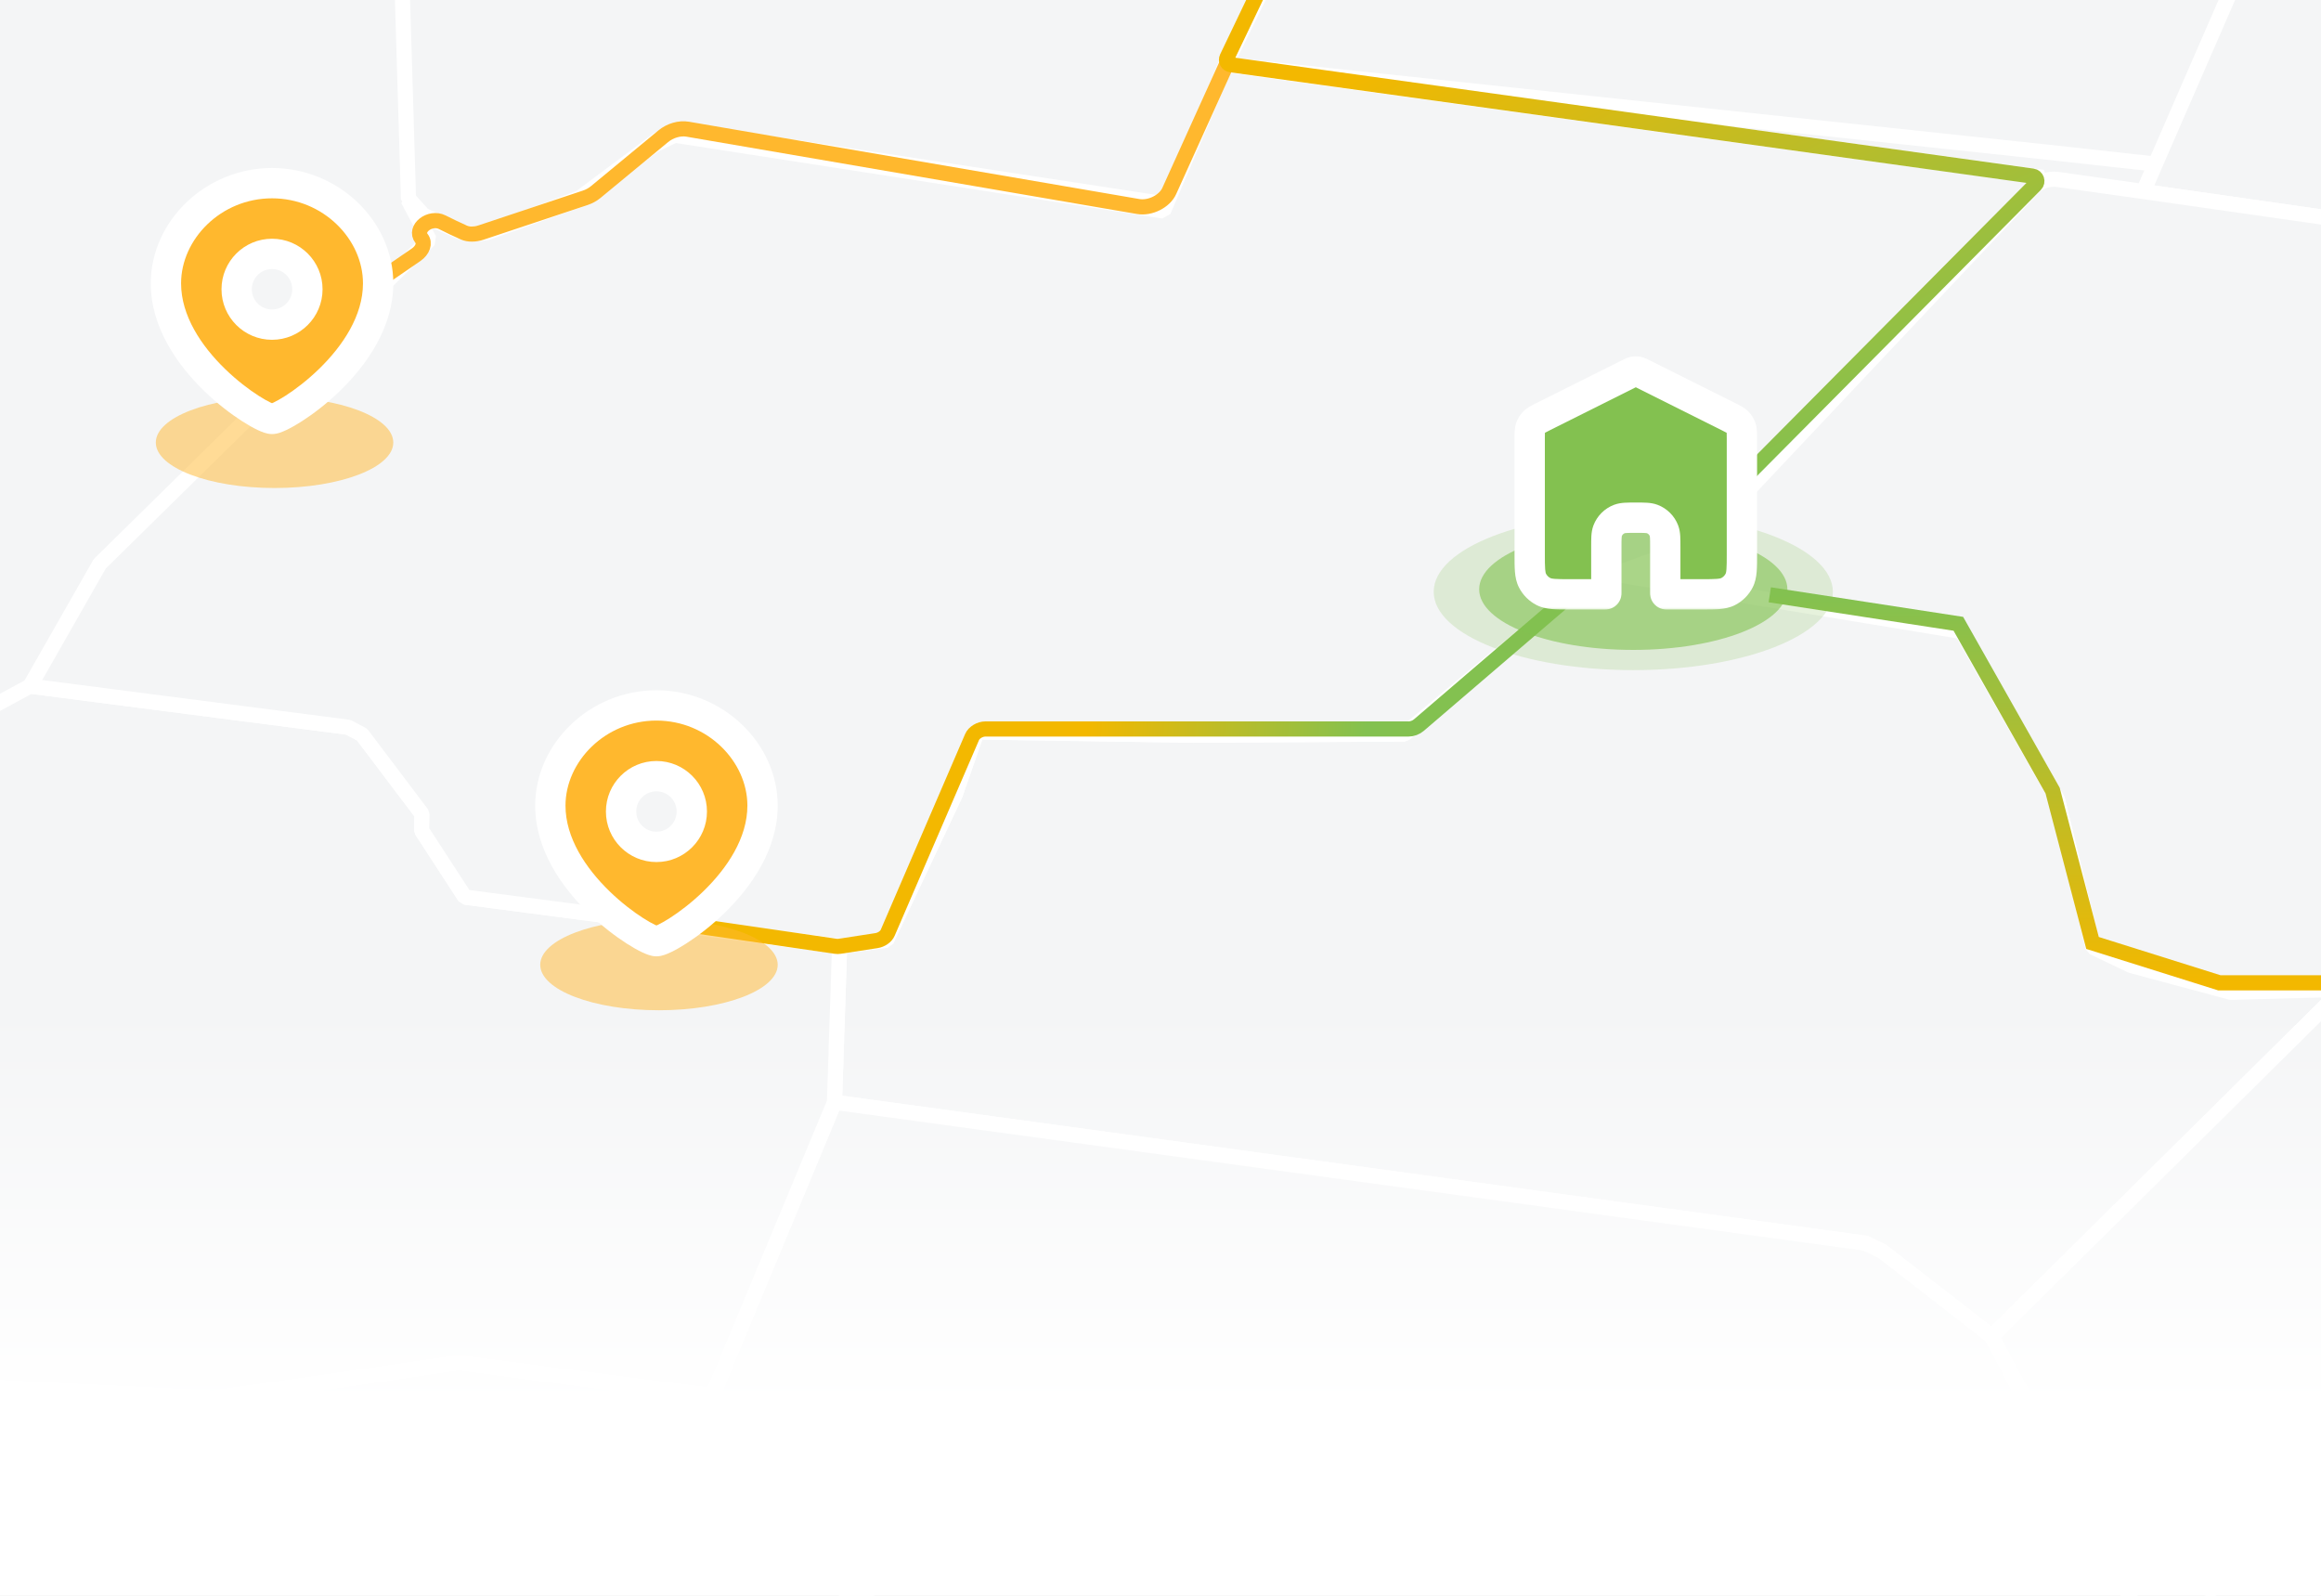 <svg width="320" height="220" viewBox="0 0 320 220" fill="none" xmlns="http://www.w3.org/2000/svg">
<rect x="0" y="0" width="320" height="220" fill="#333333" stroke="none"/>
<g clip-path="url(#clip0_3612_22832)">
<rect width="320" height="220" fill="#F4F5F6"/>
<g clip-path="url(#clip1_3612_22832)">
<path d="M170.129 7.102L160.985 28.167L93.518 17.859L90.653 19.283L79.955 27.27L67.141 32.048L65.129 32.281L63.273 31.89L58.393 29.678L56.316 27.379L54.47 -34.189L89.868 -83.019L201.844 -66.225L170.129 7.102Z" fill="#F4F5F6"/>
<path d="M170.129 7.102L160.985 28.167L93.518 17.859L90.653 19.283L79.955 27.27L67.141 32.048L65.129 32.281L63.273 31.89L58.393 29.678L56.316 27.379L54.47 -34.189L89.868 -83.019L201.844 -66.225L170.129 7.102" stroke="white" stroke-width="2.09" stroke-linejoin="bevel"/>
<path d="M283.741 21.138L168.991 8.905L218.448 -92.562L222.981 -102.172L253.428 -112.919L258.668 -112.248L272.789 -107.964L280.097 -104.224L289.878 -99.622L294.976 -98.293L300.659 -97.356L309.71 -97.888L312.427 -98.862L339.661 -121.133L367.394 -117.624L297.848 22.699L283.741 21.138Z" fill="#F4F5F6"/>
<path d="M283.741 21.138L168.991 8.905L218.448 -92.562L222.981 -102.172L253.428 -112.919L258.668 -112.248L272.789 -107.964L280.097 -104.224L289.878 -99.622L294.976 -98.293L300.659 -97.356L309.71 -97.888L312.427 -98.862L339.661 -121.133L367.394 -117.624L297.848 22.699L283.741 21.138" stroke="white" stroke-width="2.09" stroke-linejoin="bevel"/>
<path d="M295.513 26.403L337.818 -70.713L475.17 -51.996L450.611 5.138L441.822 25.91L428.915 24.06L423.844 25.109L416.529 43.704L295.513 26.403Z" fill="#F4F5F6" stroke="white" stroke-width="2.09" stroke-linejoin="bevel"/>
<path d="M322.957 136.393L308.076 136.79C307.743 136.799 307.425 136.763 307.135 136.686L294.058 133.174C293.904 133.133 293.758 133.079 293.622 133.014L289.361 130.977C288.843 130.73 288.497 130.327 288.378 129.833L283.712 110.454C283.678 110.31 283.623 110.172 283.55 110.044L270.922 87.861C270.629 87.347 270.049 87 269.307 86.895L225.249 80.671L280.131 25.968C281.042 25.06 282.461 24.565 283.666 24.735L295.513 26.404L414.317 43.388C415.617 43.574 416.344 44.486 416.081 45.598L397.488 124.177C397.193 125.421 395.757 126.533 394.166 126.748L322.957 136.393Z" fill="#F4F5F6"/>
<path d="M225.249 80.671L269.307 86.895C270.049 87 270.629 87.347 270.922 87.861L283.55 110.044C283.623 110.172 283.678 110.31 283.712 110.454L288.378 129.833C288.497 130.327 288.843 130.73 289.361 130.977L293.622 133.014C293.758 133.079 293.904 133.133 294.058 133.174L307.135 136.686C307.425 136.763 307.743 136.799 308.076 136.79L322.957 136.393L394.166 126.748C395.757 126.533 397.193 125.421 397.488 124.177L416.081 45.598C416.344 44.486 415.617 43.574 414.317 43.388L295.513 26.404L283.666 24.735C282.461 24.565 281.042 25.06 280.131 25.968L225.249 80.671ZM225.249 80.671L219.164 87.624" stroke="white" stroke-width="2.09" stroke-linejoin="bevel"/>
<path d="M115.049 151.966L115.757 130.456L122.219 129.62L131.691 109.54L134.692 100.908L164.522 101.359L193.626 101.188L212.339 85.313L217.657 80.32L218.5 78.5L270.464 87.058L283.66 110.236L288.561 130.595L293.826 133.111L307.573 136.803L322.957 136.393L274.613 184.241L259.493 172.506L257.176 171.392L115.049 151.966Z" fill="#F4F5F6" stroke="white" stroke-width="2.09" stroke-linejoin="bevel"/>
<path d="M167.852 247.877L169.136 244.603L108.326 215.238L91.288 212.892L98.207 192.451L115.049 151.967L257.177 171.392L259.493 172.506L274.613 184.241L295.06 222.867L241.796 233.119L211.881 229.144L189.381 247.349L167.852 247.877Z" fill="#F4F5F6"/>
<path d="M167.852 247.877L169.136 244.603L108.326 215.238L91.288 212.892L98.207 192.451L115.049 151.967L257.177 171.392L259.493 172.506L274.613 184.241L295.06 222.867L241.796 233.119L211.881 229.144L189.381 247.349L167.852 247.877" stroke="white" stroke-width="2.09" stroke-linejoin="bevel"/>
<path d="M426.135 239.383L366.938 253.343L363.437 252.333L359.275 250.382L357.351 248.861L348.01 236.029L350.445 234.857L326.577 226.669L304.834 220.867L295.06 222.867L274.613 184.241L322.957 136.393L396.969 126.368L434.426 131.399L426.233 151.494L460.938 156.318L461.593 228.542L426.135 239.383Z" fill="#F4F5F6"/>
<path d="M426.135 239.383L366.938 253.343L363.437 252.333L359.275 250.382L357.351 248.861L348.01 236.029L350.445 234.857L326.577 226.669L304.834 220.867L295.06 222.867L274.613 184.241L322.957 136.393L396.969 126.368L434.426 131.399L426.233 151.494L460.938 156.318L461.593 228.542L426.135 239.383" stroke="white" stroke-width="2.09" stroke-linejoin="bevel"/>
<path d="M256.36 299.473L215.06 293.438L214.273 293.018L215.459 289.899L222.575 283.992L242.396 235.986L242.471 233.985L241.796 233.119L295.06 222.867L304.834 220.867L326.577 226.669L350.445 234.857L348.01 236.029L357.351 248.861L359.275 250.382L363.437 252.333L366.938 253.343L426.135 239.383L396.73 308.13L379.966 317.239L256.36 299.473Z" fill="#F4F5F6"/>
<path d="M256.36 299.473L215.06 293.438L214.273 293.018L215.459 289.899L222.575 283.992L242.396 235.986L242.471 233.985L241.796 233.119L295.06 222.867L304.834 220.867L326.577 226.669L350.445 234.857L348.01 236.029L357.351 248.861L359.275 250.382L363.437 252.333L366.938 253.343L426.135 239.383L396.73 308.13L379.966 317.239L256.36 299.473" stroke="white" stroke-width="2.09" stroke-linejoin="bevel"/>
<path d="M103.643 364.028L83.458 361.295L120.535 273.655L167.852 247.877L189.381 247.349L211.881 229.144L241.796 233.119L242.471 233.985L242.396 235.987L222.575 283.992L215.459 289.899L214.273 293.018L215.059 293.438L256.36 299.473L223.652 377.063L103.643 364.028Z" fill="#F4F5F6" stroke="white" stroke-width="2.09" stroke-linejoin="bevel"/>
<path d="M120.535 273.655L17.133 259.722L3.436 261.329L-34.032 256.531L-38.652 221.955L-57.078 195.562L-33.849 189.594L29.372 192.812L63.23 187.844L98.207 192.451L91.288 212.892L108.326 215.238L169.136 244.603L167.852 247.877L120.535 273.655Z" fill="#F4F5F6"/>
<path d="M120.535 273.655L17.133 259.722L3.436 261.329L-34.032 256.531L-38.652 221.955L-57.078 195.562L-33.849 189.594L29.372 192.812L63.23 187.844L98.207 192.451L91.288 212.892L108.326 215.238L169.136 244.603L167.852 247.877L120.535 273.655" stroke="white" stroke-width="2.09" stroke-linejoin="bevel"/>
<path d="M-46.656 162.894L-38.018 155.701L-37.518 153.671L-38.726 151.929L-58.063 144.086L-63.609 138.574L-64.499 134.176L-57.377 127.722L-56.195 127.245L4.141 94.588L48.01 100.261L49.918 101.269L58.179 112.209L58.132 114.49L64.108 123.677L115.757 130.456L115.049 151.967L98.206 192.451L63.23 187.844L29.372 192.812L-33.849 189.594L-57.079 195.563L-46.656 162.894Z" fill="#F4F5F6"/>
<path d="M-46.656 162.894L-38.018 155.701L-37.518 153.671L-38.726 151.929L-58.063 144.086L-63.609 138.574L-64.499 134.176L-57.377 127.722L-56.195 127.245L4.141 94.588L48.01 100.261L49.918 101.269L58.179 112.209L58.132 114.49L64.108 123.677L115.757 130.456L115.049 151.967L98.206 192.451L63.23 187.844L29.372 192.812L-33.849 189.594L-57.079 195.563L-46.656 162.894" stroke="white" stroke-width="2.09" stroke-linejoin="bevel"/>
<path d="M4.142 94.588L13.753 77.729L59.185 33.048L56.242 27.495L58.365 29.723L63.273 31.89L65.129 32.28L67.125 32.073L79.759 27.58L90.211 19.984L93.028 18.637L160.401 29.093L168.991 8.905L281.653 24.451L234 75L217.5 81L212.5 85.5L193.627 101.189C182.261 101.256 175.889 101.293 164.523 101.36L134.692 100.908L131.691 109.54L122.219 129.621L115.758 130.456L64.108 123.677L58.132 114.49L58.18 112.209L49.918 101.269L48.01 100.261L4.142 94.588Z" fill="#F4F5F6" stroke="white" stroke-width="2.09" stroke-linejoin="bevel"/>
<path d="M219.5 79.5L195.622 99.967C195.233 100.3 194.701 100.5 194.203 100.5L135.882 100.5C135.101 100.5 134.291 100.985 134.02 101.614L122.392 128.589C122.16 129.128 121.524 129.573 120.832 129.679L115.789 130.456C115.598 130.485 115.411 130.487 115.237 130.462L91.5 127" stroke="url(#paint0_linear_3612_22832)" stroke-width="2.09" stroke-linecap="round" stroke-linejoin="round"/>
<path d="M51 39.5L57.367 35.123C58.294 34.485 58.617 33.513 58.115 32.873V32.873C57.058 31.529 59.289 29.785 60.98 30.641C61.926 31.12 62.901 31.594 63.953 32.056C64.611 32.345 65.488 32.337 66.34 32.053L80.689 27.27C81.22 27.093 81.718 26.819 82.134 26.476L91.449 18.781C92.392 18.002 93.707 17.621 94.805 17.81L156.924 28.472C158.571 28.755 160.56 27.761 161.206 26.333L169.5 8" stroke="#FFB82E" stroke-width="2.09"/>
<path d="M235.98 70.444L280.626 25.457C281.031 25.05 280.796 24.355 280.228 24.277L169.702 8.926C169.234 8.861 168.965 8.36 169.169 7.935L219.958 -98.135" stroke="url(#paint1_linear_3612_22832)" stroke-width="2.09"/>
<rect y="221" width="82" height="320" transform="rotate(-90 0 221)" fill="url(#paint2_linear_3612_22832)"/>
<ellipse cx="225.183" cy="81.59" rx="27.516" ry="10.797" fill="#83C150" fill-opacity="0.2"/>
<path d="M246.429 81.241C246.429 85.858 236.917 89.6 225.183 89.6C213.449 89.6 203.936 85.858 203.936 81.241C203.936 76.624 213.449 72.882 225.183 72.882C236.917 72.882 246.429 76.624 246.429 81.241Z" fill="#83C150" fill-opacity="0.6"/>
<mask id="path-27-outside-1_3612_22832" maskUnits="userSpaceOnUse" x="207.902" y="48.219" width="35" height="36" fill="black">
<rect fill="white" x="207.902" y="48.219" width="35" height="36"/>
<path d="M240.16 60.435V76.364C240.16 78.315 240.16 79.29 239.78 80.035C239.446 80.691 238.913 81.224 238.258 81.558C237.513 81.937 236.538 81.937 234.587 81.937H229.818C229.739 81.937 229.7 81.937 229.671 81.922C229.644 81.909 229.623 81.887 229.61 81.861C229.595 81.831 229.595 81.792 229.595 81.714V75.436C229.595 74.246 229.595 73.651 229.416 73.177C229.133 72.426 228.541 71.833 227.79 71.551C227.315 71.372 226.72 71.372 225.531 71.372C224.342 71.372 223.747 71.372 223.272 71.551C222.521 71.833 221.929 72.426 221.646 73.177C221.468 73.651 221.468 74.246 221.468 75.436V81.714C221.468 81.792 221.468 81.831 221.452 81.861C221.439 81.887 221.418 81.909 221.391 81.922C221.362 81.937 221.323 81.937 221.245 81.937L216.475 81.937H216.475C214.524 81.937 213.549 81.937 212.804 81.558C212.149 81.224 211.616 80.691 211.282 80.035C210.902 79.29 210.902 78.315 210.902 76.364L210.902 60.435C210.902 59.685 210.902 59.31 211.017 58.979C211.118 58.686 211.282 58.419 211.499 58.198C211.744 57.948 212.08 57.78 212.751 57.444L224.534 51.553C224.9 51.37 225.083 51.279 225.274 51.243C225.444 51.211 225.618 51.211 225.788 51.243C225.98 51.279 226.162 51.37 226.528 51.553L238.311 57.444C238.982 57.78 239.318 57.948 239.563 58.198C239.78 58.419 239.945 58.686 240.046 58.979C240.16 59.31 240.16 59.685 240.16 60.435Z"/>
</mask>
<path d="M240.16 60.435V76.364C240.16 78.315 240.16 79.29 239.78 80.035C239.446 80.691 238.913 81.224 238.258 81.558C237.513 81.937 236.538 81.937 234.587 81.937H229.818C229.739 81.937 229.7 81.937 229.671 81.922C229.644 81.909 229.623 81.887 229.61 81.861C229.595 81.831 229.595 81.792 229.595 81.714V75.436C229.595 74.246 229.595 73.651 229.416 73.177C229.133 72.426 228.541 71.833 227.79 71.551C227.315 71.372 226.72 71.372 225.531 71.372C224.342 71.372 223.747 71.372 223.272 71.551C222.521 71.833 221.929 72.426 221.646 73.177C221.468 73.651 221.468 74.246 221.468 75.436V81.714C221.468 81.792 221.468 81.831 221.452 81.861C221.439 81.887 221.418 81.909 221.391 81.922C221.362 81.937 221.323 81.937 221.245 81.937L216.475 81.937H216.475C214.524 81.937 213.549 81.937 212.804 81.558C212.149 81.224 211.616 80.691 211.282 80.035C210.902 79.29 210.902 78.315 210.902 76.364L210.902 60.435C210.902 59.685 210.902 59.31 211.017 58.979C211.118 58.686 211.282 58.419 211.499 58.198C211.744 57.948 212.08 57.78 212.751 57.444L224.534 51.553C224.9 51.37 225.083 51.279 225.274 51.243C225.444 51.211 225.618 51.211 225.788 51.243C225.98 51.279 226.162 51.37 226.528 51.553L238.311 57.444C238.982 57.78 239.318 57.948 239.563 58.198C239.78 58.419 239.945 58.686 240.046 58.979C240.16 59.31 240.16 59.685 240.16 60.435Z" fill="#83C150"/>
<path d="M212.751 57.444L213.685 59.314H213.685L212.751 57.444ZM224.534 51.553L225.469 53.422L225.469 53.422L224.534 51.553ZM210.902 60.435H208.812V60.435L210.902 60.435ZM210.902 76.364L212.992 76.364L210.902 76.364ZM238.311 57.444L237.377 59.314L238.311 57.444ZM226.528 51.553L225.593 53.422L226.528 51.553ZM216.475 81.937V84.027H216.475L216.475 81.937ZM221.245 81.937V79.847H221.245L221.245 81.937ZM229.416 73.177L227.46 73.913V73.913L229.416 73.177ZM227.79 71.551L228.526 69.595L228.526 69.595L227.79 71.551ZM221.646 73.177L219.69 72.441L221.646 73.177ZM223.272 71.551L224.009 73.507H224.009L223.272 71.551ZM221.391 81.922L220.443 80.06L220.443 80.06L221.391 81.922ZM221.452 81.861L219.59 80.912L219.59 80.912L221.452 81.861ZM229.671 81.922L228.722 83.784L228.722 83.784L229.671 81.922ZM229.61 81.861L231.472 80.912L231.472 80.912L229.61 81.861ZM211.499 58.198L212.992 59.66H212.992L211.499 58.198ZM211.017 58.979L212.992 59.66L212.992 59.66L211.017 58.979ZM225.274 51.243L224.889 49.189L224.889 49.189L225.274 51.243ZM225.788 51.243L225.403 53.297L225.403 53.297L225.788 51.243ZM240.046 58.979L238.07 59.66L238.07 59.66L240.046 58.979ZM239.563 58.198L241.056 56.736L241.056 56.736L239.563 58.198ZM239.78 80.035L237.918 79.087L237.918 79.087L239.78 80.035ZM238.258 81.558L239.207 83.42L239.207 83.42L238.258 81.558ZM211.282 80.035L209.42 80.984H209.42L211.282 80.035ZM216.475 81.937V79.847H216.475L216.475 81.937ZM212.804 81.558L213.753 79.695L213.753 79.695L212.804 81.558ZM242.25 76.364V60.435H238.07V76.364H242.25ZM213.685 59.314L225.469 53.422L223.6 49.684L211.816 55.575L213.685 59.314ZM208.812 60.435L208.812 76.364L212.992 76.364L212.992 60.435L208.812 60.435ZM239.246 55.575L227.463 49.684L225.593 53.422L237.377 59.314L239.246 55.575ZM229.818 84.027H234.587V79.847H229.818V84.027ZM216.475 84.027L221.245 84.027L221.245 79.847L216.475 79.847L216.475 84.027ZM223.557 81.714V75.436H219.378V81.714H223.557ZM227.505 75.436V81.714H231.684V75.436H227.505ZM231.684 75.436C231.684 74.867 231.685 74.345 231.658 73.908C231.63 73.454 231.565 72.954 231.372 72.441L227.46 73.913C227.446 73.874 227.47 73.909 227.487 74.169C227.504 74.445 227.505 74.815 227.505 75.436H231.684ZM225.531 73.462C226.152 73.462 226.522 73.463 226.798 73.48C227.057 73.496 227.092 73.521 227.054 73.507L228.526 69.595C228.013 69.402 227.513 69.337 227.059 69.309C226.622 69.281 226.1 69.282 225.531 69.282V73.462ZM231.372 72.441C230.877 71.126 229.84 70.089 228.526 69.595L227.054 73.507C227.241 73.577 227.389 73.725 227.46 73.913L231.372 72.441ZM223.557 75.436C223.557 74.815 223.558 74.445 223.576 74.169C223.592 73.909 223.617 73.874 223.602 73.913L219.69 72.441C219.497 72.954 219.432 73.454 219.404 73.908C219.377 74.345 219.378 74.867 219.378 75.436H223.557ZM225.531 69.282C224.963 69.282 224.44 69.281 224.003 69.309C223.549 69.337 223.049 69.402 222.536 69.595L224.009 73.507C223.97 73.521 224.005 73.496 224.264 73.48C224.54 73.463 224.91 73.462 225.531 73.462V69.282ZM223.602 73.913C223.673 73.725 223.821 73.577 224.009 73.507L222.536 69.595C221.222 70.089 220.185 71.126 219.69 72.441L223.602 73.913ZM221.245 84.027C221.249 84.027 221.378 84.029 221.506 84.018C221.659 84.006 221.982 83.967 222.34 83.784L220.443 80.06C220.771 79.892 221.06 79.861 221.166 79.852C221.22 79.848 221.259 79.847 221.263 79.847C221.268 79.847 221.269 79.847 221.245 79.847V84.027ZM219.378 81.714C219.378 81.739 219.378 81.738 219.378 81.733C219.378 81.728 219.378 81.69 219.383 81.636C219.391 81.53 219.423 81.241 219.59 80.912L223.314 82.81C223.497 82.451 223.536 82.128 223.548 81.976C223.559 81.848 223.557 81.719 223.557 81.714H219.378ZM222.34 83.784C222.76 83.57 223.101 83.229 223.314 82.81L219.59 80.912C219.777 80.545 220.076 80.247 220.443 80.06L222.34 83.784ZM229.818 79.847C229.793 79.847 229.794 79.847 229.799 79.847C229.803 79.847 229.842 79.848 229.896 79.853C230.002 79.861 230.291 79.892 230.619 80.06L228.722 83.784C229.081 83.967 229.403 84.006 229.556 84.018C229.684 84.029 229.813 84.027 229.818 84.027V79.847ZM227.505 81.714C227.505 81.719 227.503 81.848 227.514 81.976C227.526 82.129 227.565 82.451 227.748 82.81L231.472 80.912C231.639 81.241 231.671 81.53 231.679 81.636C231.684 81.69 231.684 81.728 231.684 81.733C231.684 81.738 231.684 81.739 231.684 81.714H227.505ZM230.619 80.06C230.986 80.247 231.285 80.545 231.472 80.912L227.748 82.81C227.961 83.229 228.303 83.57 228.722 83.784L230.619 80.06ZM211.816 55.575C211.281 55.843 210.555 56.175 210.006 56.736L212.992 59.66C212.935 59.718 212.907 59.723 213.014 59.661C213.143 59.586 213.327 59.493 213.685 59.314L211.816 55.575ZM212.992 60.435C212.992 60.035 212.993 59.829 213.002 59.68C213.01 59.556 213.019 59.583 212.992 59.66L209.041 58.297C208.785 59.039 208.812 59.837 208.812 60.435H212.992ZM210.006 56.736C209.573 57.178 209.243 57.712 209.041 58.297L212.992 59.66H212.992L210.006 56.736ZM225.469 53.422C225.563 53.375 225.632 53.34 225.692 53.311C225.751 53.282 225.784 53.267 225.803 53.259C225.836 53.245 225.772 53.276 225.66 53.297L224.889 49.189C224.342 49.291 223.857 49.555 223.6 49.684L225.469 53.422ZM227.463 49.684C227.205 49.555 226.72 49.291 226.173 49.189L225.403 53.297C225.29 53.276 225.227 53.245 225.259 53.259C225.278 53.267 225.311 53.282 225.37 53.311C225.43 53.34 225.499 53.375 225.593 53.422L227.463 49.684ZM225.66 53.297C225.575 53.313 225.488 53.313 225.403 53.297L226.173 49.189C225.749 49.109 225.313 49.109 224.889 49.189L225.66 53.297ZM242.25 60.435C242.25 59.837 242.277 59.039 242.021 58.297L238.07 59.66C238.043 59.583 238.052 59.556 238.06 59.68C238.069 59.829 238.07 60.035 238.07 60.435H242.25ZM237.377 59.314C237.735 59.493 237.919 59.586 238.048 59.661C238.156 59.723 238.127 59.718 238.07 59.66L241.056 56.736C240.507 56.175 239.781 55.843 239.246 55.575L237.377 59.314ZM242.021 58.297C241.819 57.712 241.489 57.178 241.056 56.736L238.07 59.66V59.66L242.021 58.297ZM238.07 76.364C238.07 77.374 238.068 78.006 238.029 78.482C237.993 78.933 237.933 79.058 237.918 79.087L241.642 80.984C242.007 80.268 242.137 79.532 242.195 78.822C242.251 78.137 242.25 77.305 242.25 76.364H238.07ZM234.587 84.027C235.528 84.027 236.359 84.029 237.045 83.973C237.755 83.915 238.491 83.785 239.207 83.42L237.309 79.696C237.28 79.71 237.156 79.77 236.704 79.807C236.228 79.846 235.597 79.847 234.587 79.847V84.027ZM237.918 79.087C237.785 79.349 237.571 79.562 237.309 79.696L239.207 83.42C240.255 82.885 241.108 82.033 241.642 80.984L237.918 79.087ZM208.812 76.364C208.812 77.305 208.811 78.136 208.867 78.822C208.925 79.532 209.055 80.268 209.42 80.984L213.144 79.087C213.129 79.058 213.07 78.933 213.033 78.482C212.994 78.006 212.992 77.374 212.992 76.364L208.812 76.364ZM216.475 79.847H216.475V84.027H216.475V79.847ZM216.475 79.847C215.465 79.847 214.834 79.846 214.358 79.807C213.906 79.77 213.782 79.71 213.753 79.695L211.855 83.42C212.572 83.785 213.307 83.915 214.017 83.973C214.703 84.029 215.534 84.027 216.475 84.027L216.475 79.847ZM209.42 80.984C209.954 82.033 210.807 82.885 211.855 83.42L213.753 79.695C213.491 79.562 213.278 79.349 213.144 79.087L209.42 80.984Z" fill="white" mask="url(#path-27-outside-1_3612_22832)"/>
<ellipse cx="37.853" cy="61.01" rx="16.37" ry="6.269" fill="#FFB82E" fill-opacity="0.5"/>
<mask id="path-30-outside-2_3612_22832" maskUnits="userSpaceOnUse" x="19.876" y="22.251" width="35" height="38" fill="black">
<rect fill="white" x="19.876" y="22.251" width="35" height="38"/>
<path fill-rule="evenodd" clip-rule="evenodd" d="M22.876 39.067C22.876 31.753 29.378 25.251 37.505 25.251C45.632 25.251 52.134 31.753 52.134 39.067C52.134 49.632 39.13 57.759 37.505 57.759C35.88 57.759 22.876 49.632 22.876 39.067ZM37.505 44.756C40.198 44.756 42.381 42.573 42.381 39.88C42.381 37.187 40.198 35.004 37.505 35.004C34.812 35.004 32.629 37.187 32.629 39.88C32.629 42.573 34.812 44.756 37.505 44.756Z"/>
</mask>
<path fill-rule="evenodd" clip-rule="evenodd" d="M22.876 39.067C22.876 31.753 29.378 25.251 37.505 25.251C45.632 25.251 52.134 31.753 52.134 39.067C52.134 49.632 39.13 57.759 37.505 57.759C35.88 57.759 22.876 49.632 22.876 39.067ZM37.505 44.756C40.198 44.756 42.381 42.573 42.381 39.88C42.381 37.187 40.198 35.004 37.505 35.004C34.812 35.004 32.629 37.187 32.629 39.88C32.629 42.573 34.812 44.756 37.505 44.756Z" fill="#FFB82E"/>
<path d="M37.505 23.161C28.302 23.161 20.787 30.522 20.787 39.067H24.966C24.966 32.983 30.454 27.341 37.505 27.341V23.161ZM54.224 39.067C54.224 30.522 46.708 23.161 37.505 23.161V27.341C44.556 27.341 50.044 32.983 50.044 39.067H54.224ZM37.505 59.849C37.956 59.849 38.364 59.727 38.604 59.646C38.891 59.549 39.194 59.421 39.497 59.277C40.107 58.987 40.826 58.582 41.603 58.084C43.161 57.087 45.05 55.655 46.885 53.875C50.487 50.378 54.224 45.194 54.224 39.067H50.044C50.044 43.506 47.279 47.667 43.974 50.875C42.354 52.447 40.687 53.708 39.35 54.564C38.679 54.993 38.116 55.306 37.703 55.502C37.496 55.6 37.352 55.657 37.271 55.684C37.141 55.728 37.257 55.669 37.505 55.669V59.849ZM20.787 39.067C20.787 45.194 24.523 50.378 28.126 53.875C29.96 55.655 31.849 57.087 33.407 58.084C34.184 58.582 34.903 58.987 35.513 59.277C35.816 59.421 36.119 59.549 36.406 59.646C36.646 59.727 37.054 59.849 37.505 59.849V55.669C37.753 55.669 37.869 55.728 37.739 55.684C37.658 55.657 37.515 55.6 37.307 55.502C36.894 55.306 36.331 54.993 35.661 54.564C34.323 53.708 32.657 52.447 31.037 50.875C27.731 47.667 24.966 43.506 24.966 39.067H20.787ZM40.292 39.88C40.292 41.419 39.044 42.666 37.505 42.666V46.846C41.352 46.846 44.471 43.727 44.471 39.88H40.292ZM37.505 37.093C39.044 37.093 40.292 38.341 40.292 39.88H44.471C44.471 36.032 41.352 32.914 37.505 32.914V37.093ZM34.719 39.88C34.719 38.341 35.966 37.093 37.505 37.093V32.914C33.658 32.914 30.539 36.032 30.539 39.88H34.719ZM37.505 42.666C35.966 42.666 34.719 41.419 34.719 39.88H30.539C30.539 43.727 33.658 46.846 37.505 46.846V42.666Z" fill="white" mask="url(#path-30-outside-2_3612_22832)"/>
<ellipse cx="90.853" cy="133.01" rx="16.37" ry="6.269" fill="#FFB82E" fill-opacity="0.5"/>
<mask id="path-33-outside-3_3612_22832" maskUnits="userSpaceOnUse" x="72.876" y="94.251" width="35" height="38" fill="black">
<rect fill="white" x="72.876" y="94.251" width="35" height="38"/>
<path fill-rule="evenodd" clip-rule="evenodd" d="M75.876 111.067C75.876 103.753 82.378 97.251 90.505 97.251C98.632 97.251 105.134 103.753 105.134 111.067C105.134 121.632 92.13 129.759 90.505 129.759C88.88 129.759 75.876 121.632 75.876 111.067ZM90.505 116.756C93.198 116.756 95.381 114.573 95.381 111.88C95.381 109.187 93.198 107.004 90.505 107.004C87.812 107.004 85.629 109.187 85.629 111.88C85.629 114.573 87.812 116.756 90.505 116.756Z"/>
</mask>
<path fill-rule="evenodd" clip-rule="evenodd" d="M75.876 111.067C75.876 103.753 82.378 97.251 90.505 97.251C98.632 97.251 105.134 103.753 105.134 111.067C105.134 121.632 92.13 129.759 90.505 129.759C88.88 129.759 75.876 121.632 75.876 111.067ZM90.505 116.756C93.198 116.756 95.381 114.573 95.381 111.88C95.381 109.187 93.198 107.004 90.505 107.004C87.812 107.004 85.629 109.187 85.629 111.88C85.629 114.573 87.812 116.756 90.505 116.756Z" fill="#FFB82E"/>
<path d="M90.505 95.161C81.302 95.161 73.787 102.522 73.787 111.067H77.966C77.966 104.984 83.454 99.341 90.505 99.341V95.161ZM107.224 111.067C107.224 102.522 99.708 95.161 90.505 95.161V99.341C97.556 99.341 103.044 104.984 103.044 111.067H107.224ZM90.505 131.849C90.956 131.849 91.364 131.727 91.604 131.646C91.891 131.549 92.194 131.421 92.497 131.277C93.107 130.987 93.826 130.582 94.603 130.084C96.161 129.087 98.05 127.655 99.885 125.875C103.487 122.379 107.224 117.194 107.224 111.067H103.044C103.044 115.506 100.279 119.667 96.974 122.876C95.354 124.448 93.687 125.708 92.35 126.564C91.679 126.994 91.116 127.306 90.704 127.502C90.496 127.601 90.353 127.657 90.271 127.685C90.141 127.728 90.257 127.669 90.505 127.669V131.849ZM73.787 111.067C73.787 117.194 77.523 122.379 81.126 125.875C82.96 127.655 84.849 129.087 86.407 130.084C87.184 130.582 87.903 130.987 88.513 131.277C88.816 131.421 89.119 131.549 89.406 131.646C89.646 131.727 90.054 131.849 90.505 131.849V127.669C90.753 127.669 90.869 127.728 90.74 127.685C90.658 127.657 90.515 127.601 90.307 127.502C89.894 127.306 89.331 126.994 88.661 126.564C87.323 125.708 85.656 124.448 84.037 122.876C80.731 119.667 77.966 115.506 77.966 111.067H73.787ZM93.291 111.88C93.291 113.419 92.044 114.666 90.505 114.666V118.846C94.352 118.846 97.471 115.727 97.471 111.88H93.291ZM90.505 109.094C92.044 109.094 93.291 110.341 93.291 111.88H97.471C97.471 108.033 94.352 104.914 90.505 104.914V109.094ZM87.719 111.88C87.719 110.341 88.966 109.094 90.505 109.094V104.914C86.658 104.914 83.539 108.033 83.539 111.88H87.719ZM90.505 114.666C88.966 114.666 87.719 113.419 87.719 111.88H83.539C83.539 115.727 86.658 118.846 90.505 118.846V114.666Z" fill="white" mask="url(#path-33-outside-3_3612_22832)"/>
<path d="M244 82L270 86L283 109L288.5 130L306 135.5H322" stroke="url(#paint3_linear_3612_22832)" stroke-width="2.09"/>
</g>
</g>
<defs>
<linearGradient id="paint0_linear_3612_22832" x1="189" y1="92" x2="116.543" y2="86.608" gradientUnits="userSpaceOnUse">
<stop stop-color="#83C150"/>
<stop offset="0.53" stop-color="#F3B800"/>
</linearGradient>
<linearGradient id="paint1_linear_3612_22832" x1="235.98" y1="70.793" x2="200.5" y2="3" gradientUnits="userSpaceOnUse">
<stop stop-color="#83C150"/>
<stop offset="1" stop-color="#F3B800"/>
</linearGradient>
<linearGradient id="paint2_linear_3612_22832" x1="6.54471e-07" y1="365.503" x2="82" y2="365.503" gradientUnits="userSpaceOnUse">
<stop offset="0.327" stop-color="white"/>
<stop offset="1" stop-color="white" stop-opacity="0"/>
</linearGradient>
<linearGradient id="paint3_linear_3612_22832" x1="283" y1="82" x2="283" y2="135.5" gradientUnits="userSpaceOnUse">
<stop stop-color="#83C150"/>
<stop offset="1" stop-color="#F3B800"/>
</linearGradient>
<clipPath id="clip0_3612_22832">
<rect width="320" height="220" fill="white"/>
</clipPath>
<clipPath id="clip1_3612_22832">
<rect width="630.429" height="349" fill="white" transform="translate(-35 -95)"/>
</clipPath>
</defs>
</svg>
